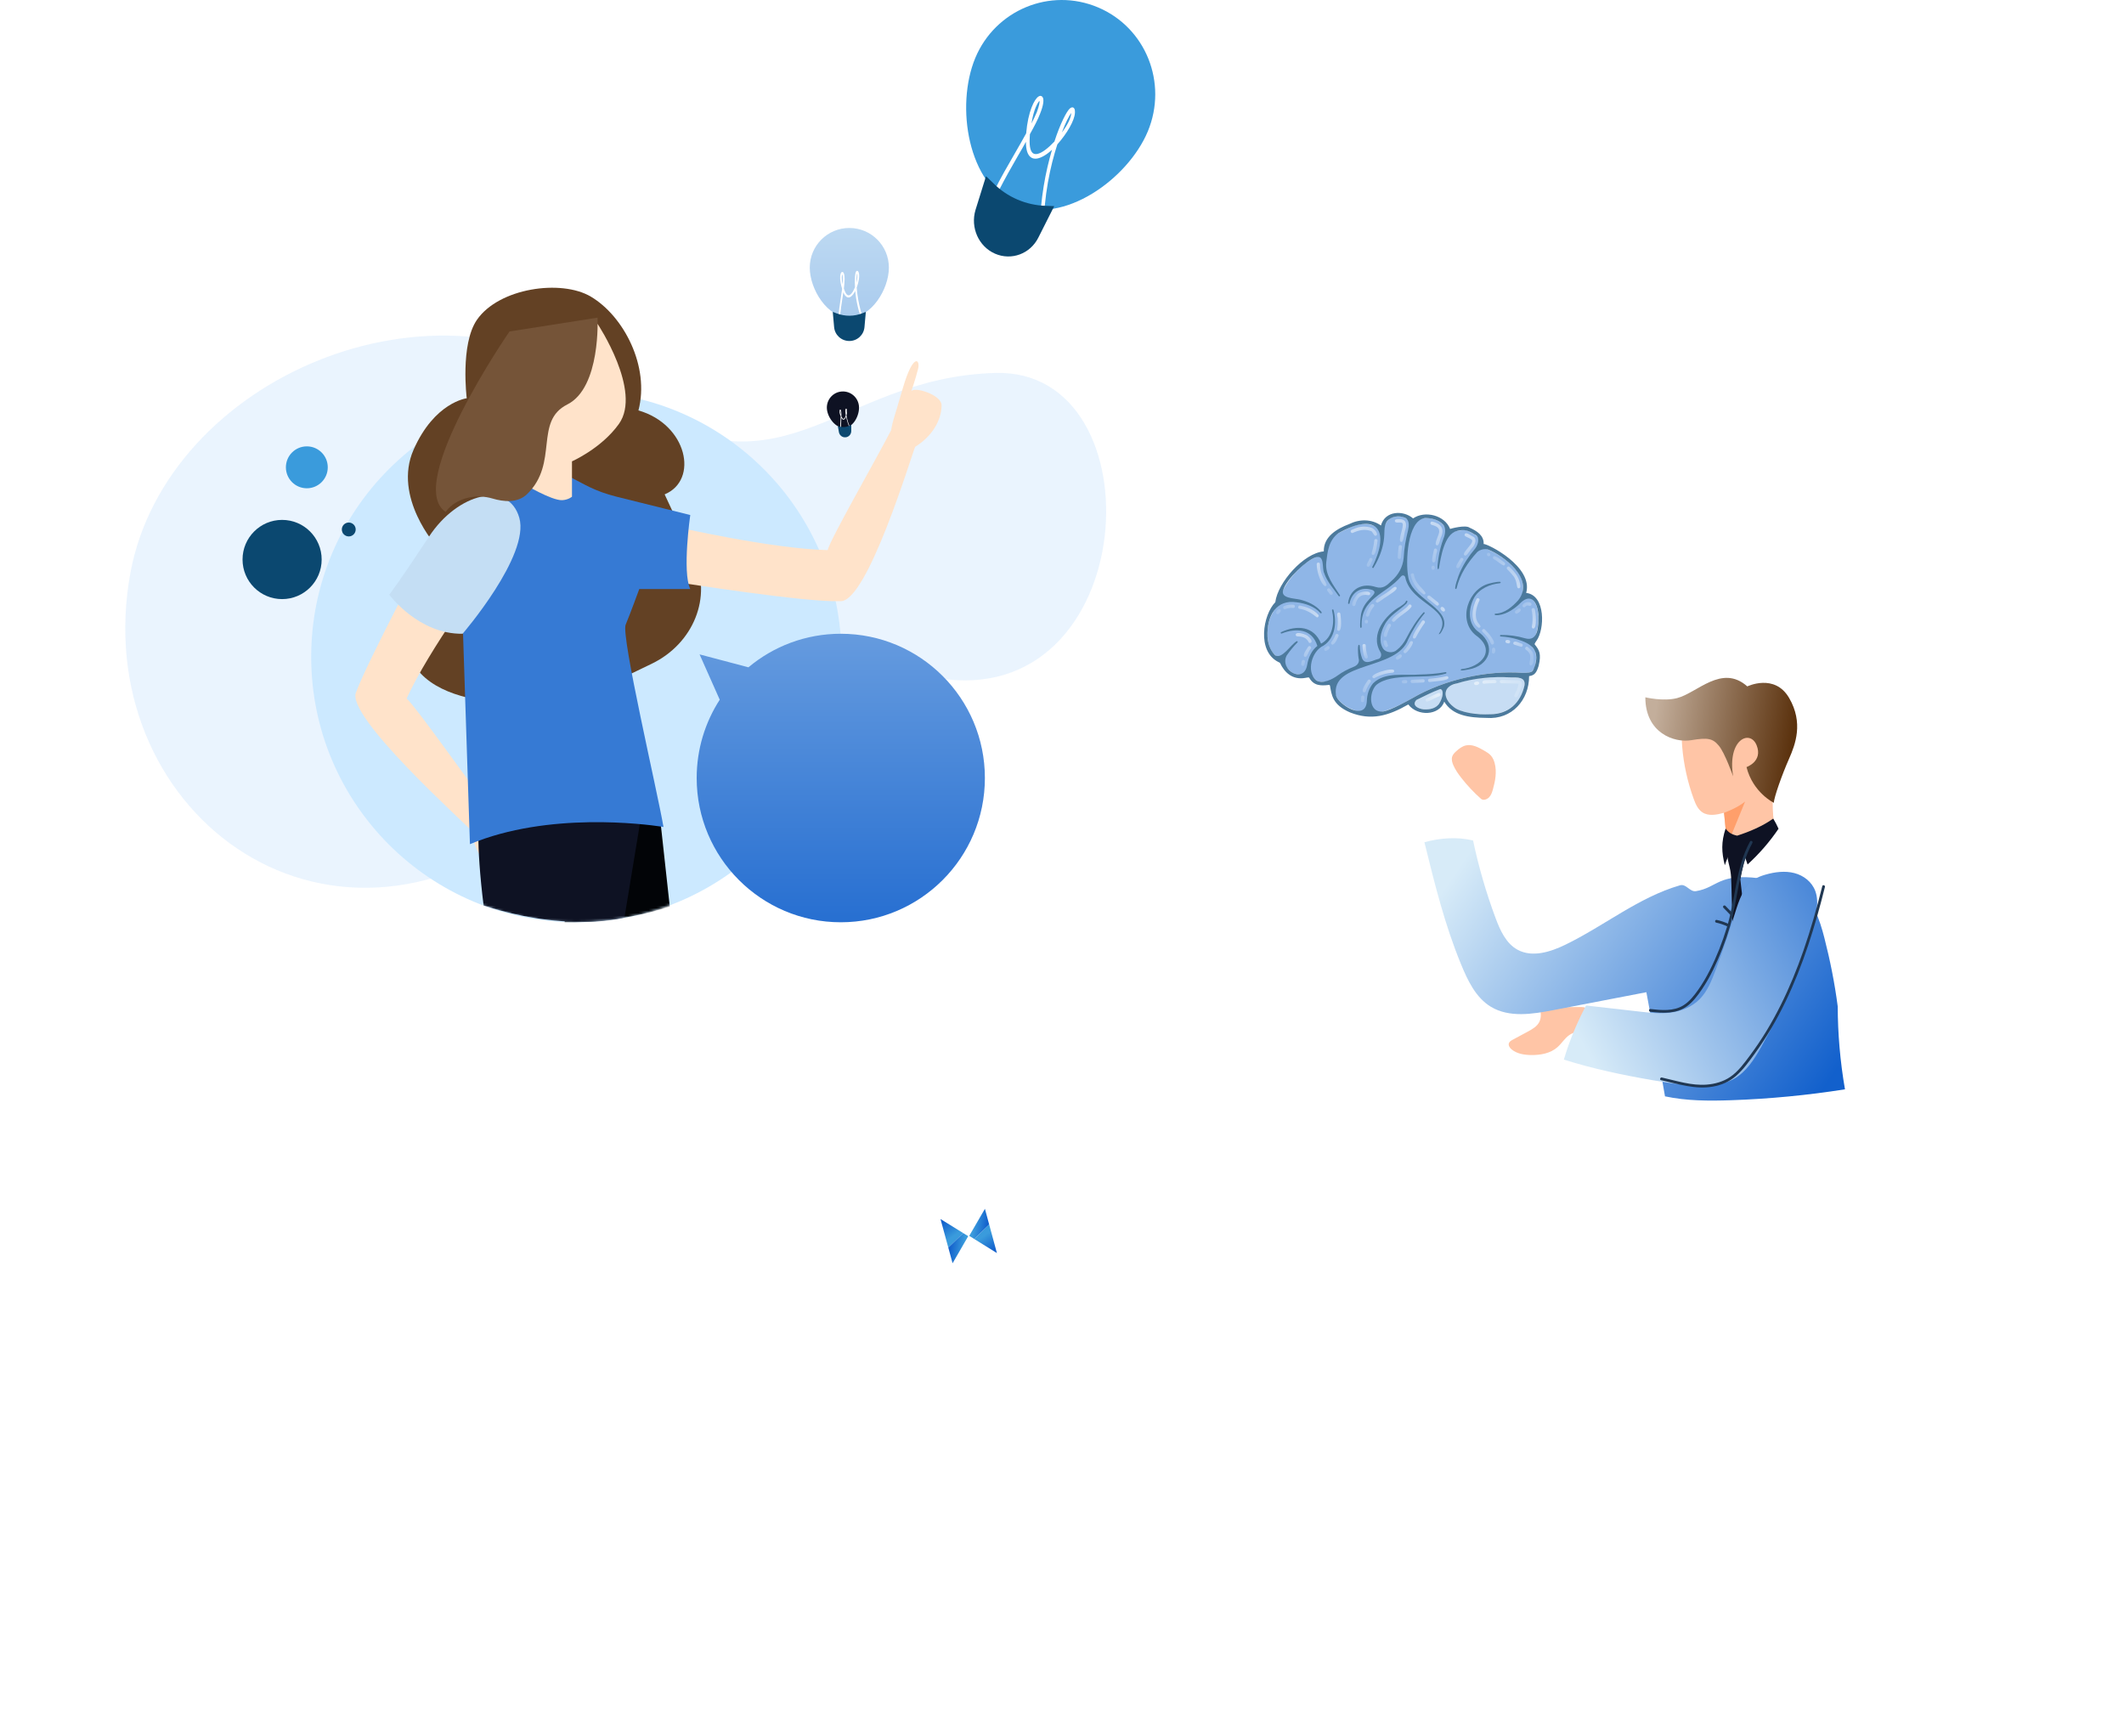 <svg width="820" height="670" viewBox="0 0 820 670" fill="none" xmlns="http://www.w3.org/2000/svg">
<path d="M371.853 475.971L366.109 481.592L363.09 470.548L371.853 475.971Z" fill="url(#paint0_linear_476_1996)"/>
<path d="M373.791 477.171L373.474 477.723L367.758 487.627L366.109 481.592L371.853 475.972L373.791 477.171Z" fill="url(#paint1_linear_476_1996)"/>
<path d="M376.121 478.251L381.876 472.641L384.873 483.691L376.121 478.251Z" fill="url(#paint2_linear_476_1996)"/>
<path d="M374.185 477.048L374.504 476.497L380.239 466.604L381.876 472.642L376.121 478.251L374.185 477.048Z" fill="url(#paint3_linear_476_1996)"/>
<g clip-path="url(#clip0_476_1996)" filter="url(#filter0_d_476_1996)">
<path d="M677.437 177.263C678.02 184.151 679.524 190.958 681.905 197.454C682.623 199.402 683.505 201.431 685.239 202.571C687.62 204.138 690.768 203.512 693.523 202.763C693.54 202.758 693.561 202.752 693.577 202.747C693.828 204.449 693.925 206.333 694.112 208.201C694.187 208.965 694.294 209.752 694.706 210.394C695.075 210.967 695.67 211.362 696.29 211.641C696.328 211.657 696.365 211.673 696.403 211.689C697.275 212.064 698.228 212.251 699.18 212.24C700.272 212.23 701.348 211.952 702.402 211.636C706.115 210.518 709.664 208.843 712.891 206.685C710.835 192.076 715.738 181.448 714.501 177.418C713.881 175.401 712.773 173.571 711.735 171.735C710.263 169.156 708.893 166.511 707.133 164.119C705.366 161.733 703.178 159.581 700.47 158.355C697.356 156.948 693.742 156.852 690.425 157.676C684.152 159.239 678.689 164.376 677.544 170.734C677.164 172.88 677.255 175.085 677.437 177.263Z" fill="#FFC5A6"/>
<path d="M702.573 153.952C702.573 153.952 713.147 148.814 718.724 158.426C724.3 168.037 721.153 176.332 718.617 182.053C716.08 187.774 712.826 196.856 712.826 198.89C712.826 198.89 704.735 194.956 702.262 185.098C702.262 185.098 708.678 182.905 706.164 176.665C703.649 170.425 694.748 174.39 697.104 188.668C697.104 188.668 693.941 179.677 691.581 176.846C689.221 174.015 687.304 173.641 680.877 174.722C674.456 175.802 663.206 172.046 663.206 158.164C663.206 158.164 670.116 159.839 675.446 158.475C683.237 156.489 692.689 145.187 702.573 153.952Z" fill="url(#paint4_linear_476_1996)"/>
<path d="M694.117 208.2C694.192 208.965 694.3 209.753 694.712 210.395C695.081 210.967 695.675 211.363 696.295 211.641L701.711 198.407C698.64 200.97 693.577 202.747 693.577 202.747C693.577 202.747 693.93 206.328 694.117 208.2Z" fill="#FF9F6B"/>
<path d="M599.769 197.353C597.008 194.912 594.471 192.215 592.202 189.314C590.998 187.778 589.864 186.167 589.082 184.38C588.616 183.31 588.279 182.095 588.659 180.992C588.943 180.168 589.585 179.526 590.233 178.943C591.303 177.98 592.496 177.065 593.899 176.738C596.334 176.171 598.769 177.466 600.936 178.718C601.889 179.27 602.862 179.831 603.59 180.661C604.324 181.495 604.773 182.55 605.051 183.625C605.913 186.927 605.286 190.432 604.356 193.719C604.045 194.815 603.676 195.95 602.879 196.769C602.081 197.587 600.636 198.117 599.769 197.353Z" fill="#FFC5A6"/>
<path d="M622.544 277.754C622.848 279.637 623.134 281.659 622.316 283.386C621.458 285.201 619.576 286.265 617.804 287.218C615.868 288.262 613.934 289.299 611.997 290.343C611.409 290.661 610.766 291.031 610.539 291.663C610.223 292.55 610.876 293.491 611.603 294.091C613.649 295.777 616.45 296.212 619.101 296.249C622.724 296.3 626.563 295.619 629.28 293.215C630.903 291.784 632.031 289.811 633.804 288.574C635.321 287.512 637.177 287.076 638.879 286.342C640.583 285.608 642.272 284.391 642.702 282.591C643.182 280.592 641.73 278.387 639.736 277.878C639.015 277.693 638.257 277.707 637.51 277.717C632.59 277.779 627.668 277.849 622.544 277.754Z" fill="#FFC5A6"/>
<g filter="url(#filter1_d_476_1996)">
<path d="M593.914 195.104C600.09 193.408 606.608 192.974 612.698 194.425C614.839 204.577 617.739 214.574 621.357 224.302C623.139 229.086 625.402 234.165 629.888 236.611C635.533 239.688 642.538 237.478 648.323 234.669C663.313 227.396 676.59 216.372 692.592 211.727C694.989 211.031 696.338 214.392 698.789 213.979C707.143 212.588 707.319 207.017 723.138 209.013C727.307 209.013 734.082 210.907 737.743 213.257C743.929 217.222 746.493 224.87 748.317 231.993C750.538 240.662 752.304 249.449 753.476 258.483C753.524 268.908 754.354 279.327 756.275 290.485C741.703 292.781 726.991 294.189 712.248 294.692C703.733 294.986 695.128 294.97 686.796 293.193C684.452 279.718 682.113 266.248 679.603 252.997C667.648 255.299 655.693 257.605 643.737 259.907C635.624 261.47 626.639 262.893 619.57 258.616C613.72 255.079 610.611 248.444 608.015 242.118C601.754 226.872 597.976 211.566 593.914 195.104Z" fill="url(#paint5_linear_476_1996)"/>
</g>
<path d="M702.872 216.238C701.684 220.076 700.699 223.977 699.875 228.429C702.021 248.043 704.862 267.576 708.39 286.986C708.464 287.409 708.545 287.859 708.394 288.265C708.298 288.533 708.116 288.758 707.935 288.977C706.511 290.711 705.081 292.445 703.658 294.184C702.192 292.68 700.726 291.182 699.259 289.678C698.794 289.202 698.312 288.704 698.077 288.078C697.889 287.58 697.873 287.034 697.862 286.499C697.387 267.822 696.91 249.146 696.429 230.469C696.38 228.676 696.337 226.872 696.027 225.101C695.674 223.078 694.973 221.114 694.823 219.064C694.657 216.779 695.171 214.51 695.684 212.279C695.733 212.064 695.792 211.84 695.963 211.701C696.155 211.551 696.423 211.561 696.67 211.583C697.873 211.684 699.083 211.781 700.287 211.882C700.742 211.92 701.234 211.978 701.55 212.305C701.759 212.525 701.849 212.83 701.935 213.124C702.219 214.114 702.497 215.098 702.872 216.238Z" fill="#0E1223"/>
<path d="M694.192 208.811C695.187 210.25 696.503 211.106 698.633 211.577C703.305 210.095 708.63 207.831 712.558 204.989C713.414 206.338 714.094 207.681 714.629 208.896C711.21 213.943 707.185 218.582 702.674 222.687C701.667 219.492 700.276 216.421 698.537 213.552C696.867 216.067 695.214 218.951 693.892 222.976C692.618 217.956 692.457 214.087 694.192 208.811Z" fill="#0E1223"/>
<path d="M631.753 298.011C633.838 290.905 636.695 283.982 640.323 277.13C647.226 277.912 654.131 278.7 661.035 279.483C664.996 279.933 669.003 280.387 673.041 279.855C677.08 279.325 681.214 277.713 684.252 274.597C687.202 271.57 688.836 267.462 690.326 263.472C693.023 256.224 695.519 248.908 697.8 241.535C699.323 236.612 701.11 231.162 705.331 228.418C706.637 227.569 708.079 227.053 709.529 226.633C713.241 225.556 717.136 225.085 720.713 226.005C724.292 226.92 727.509 229.371 728.834 232.982C730.493 237.514 728.986 242.888 727.38 247.759C722.254 263.309 716.094 278.623 708.051 292.955C705.306 297.842 702.103 302.855 697.367 305.471C694.247 307.196 690.75 307.704 687.36 307.873C680.175 308.229 673.12 307.184 666.153 305.99C654.556 303.99 643.067 301.584 631.753 298.011Z" fill="url(#paint6_linear_476_1996)"/>
<path d="M704.53 214.4C699.084 224.27 699.027 235.963 695.909 246.596C694.242 252.288 692.054 257.885 689.447 263.213C688.117 265.929 686.63 268.572 684.921 271.069C683.339 273.38 681.586 275.705 679.321 277.384C675.206 280.435 669.962 280.119 665.126 279.554C664.448 279.475 664.483 278.404 665.173 278.484C669.356 278.972 674.059 279.415 677.82 277.116C680.194 275.664 681.981 273.379 683.567 271.14C685.264 268.744 686.749 266.194 688.074 263.576C690.749 258.291 692.947 252.687 694.666 247.022C696.263 241.762 697.136 236.347 698.164 230.955C699.288 225.049 700.696 219.145 703.619 213.839C703.953 213.227 704.862 213.793 704.53 214.4Z" fill="#203752"/>
<path d="M694.127 238.666C695.065 239.628 696.003 240.598 696.94 241.561C697.138 241.768 697.126 242.121 696.918 242.319C696.704 242.519 696.366 242.503 696.161 242.297C695.223 241.335 694.285 240.364 693.348 239.401C693.15 239.194 693.163 238.842 693.37 238.644C693.584 238.444 693.922 238.46 694.127 238.666ZM690.825 244.104C692.473 244.46 694.068 245.02 695.582 245.758C695.844 245.885 695.895 246.265 695.757 246.494C695.589 246.762 695.278 246.794 695.021 246.67C693.587 245.976 692.068 245.463 690.515 245.13C690.229 245.071 690.084 244.719 690.164 244.461C690.244 244.163 690.539 244.046 690.825 244.104ZM732.538 231.375C728.767 246.53 724.118 261.555 717.315 275.649C713.93 282.656 710.014 289.41 705.443 295.709C703.248 298.734 700.971 301.93 698.123 304.386C695.613 306.557 692.538 307.865 689.288 308.438C682.489 309.635 675.857 307.414 669.284 305.953C668.613 305.803 668.932 304.783 669.598 304.93C675.252 306.186 681.009 308.128 686.867 307.673C690.078 307.423 693.304 306.526 695.985 304.698C699.094 302.582 701.409 299.347 703.63 296.37C712.752 284.146 719.288 270.214 724.272 255.854C727.1 247.712 729.438 239.415 731.519 231.056C731.682 230.394 732.705 230.708 732.538 231.375Z" fill="#203752"/>
</g>
<path opacity="0.1" d="M50.352 221.107C33.741 311.11 124.008 382.651 208.2 317.463C355.488 203.439 282.575 248.403 361.661 261.704C440.746 275.005 447.837 142.245 384.345 143.958C320.854 145.67 301.343 198.575 235 149.839C168.658 101.102 64.21 146.116 50.352 221.107Z" fill="#2A94F4"/>
<path d="M222.505 356C279.04 356 324.87 310.127 324.87 253.539C324.87 196.952 279.04 151.079 222.505 151.079C165.971 151.079 120.14 196.952 120.14 253.539C120.14 310.127 165.971 356 222.505 356Z" fill="#CCE9FF"/>
<path d="M108.91 231.255C117.344 231.255 124.182 224.412 124.182 215.97C124.182 207.527 117.344 200.684 108.91 200.684C100.476 200.684 93.638 207.527 93.638 215.97C93.638 224.412 100.476 231.255 108.91 231.255Z" fill="#0B4870"/>
<path d="M118.455 188.475C122.918 188.475 126.537 184.853 126.537 180.386C126.537 175.918 122.918 172.296 118.455 172.296C113.991 172.296 110.373 175.918 110.373 180.386C110.373 184.853 113.991 188.475 118.455 188.475Z" fill="#3A9BDC"/>
<path d="M134.644 207.061C136.122 207.061 137.321 205.861 137.321 204.381C137.321 202.901 136.122 201.701 134.644 201.701C133.165 201.701 131.966 202.901 131.966 204.381C131.966 205.861 133.165 207.061 134.644 207.061Z" fill="#0B4870"/>
<mask id="mask0_476_1996" style="mask-type:luminance" maskUnits="userSpaceOnUse" x="120" y="99" width="249" height="257">
<path d="M324.87 253.54C324.87 310.118 279.03 356 222.505 356C165.98 356 120.165 310.118 120.165 253.54C120.165 196.962 159.138 99.167 215.663 99.167C257.61 99.167 350.182 100.184 367.933 151.08C374.106 168.797 324.87 238.949 324.87 253.54Z" fill="white"/>
</mask>
<g mask="url(#mask0_476_1996)">
<path d="M180.186 153.734C180.186 153.734 177.608 132.964 184.103 123.485C192.582 111.152 216.63 107.703 228.108 114.502C240.802 122.021 250.917 141.426 246.479 158.424C265.345 163.859 269.857 185.324 256.594 190.832L267.948 215.176C275.014 230.313 267.8 248.403 251.586 256.22L222.555 270.215C222.555 270.215 168.98 278.652 158.369 253.812C147.758 228.973 168.534 210.858 168.534 210.858C168.534 210.858 151.576 191.999 159.658 173.611C167.765 155.223 180.186 153.734 180.186 153.734Z" fill="#634124"/>
<path d="M262.569 224.903C262.569 224.903 311.259 232.62 324.449 232.049C334.787 232.62 351.819 175.968 353.306 172.494C361.562 167.308 363.619 160.211 363.495 156.29C363.371 152.369 352.835 149.069 351.819 151.054C353.554 145.868 353.951 144.23 354.422 142.443C355.413 138.746 352.587 135.942 348.546 149.863C344.555 163.585 344.951 161.327 343.984 166.166C337.464 178.698 320.655 207.929 319.515 212.346C297.723 211.825 260.808 203.339 260.808 203.339L262.569 224.903ZM165.063 211.676C165.063 211.676 141.982 255.028 137.495 267.138C133.032 276.145 179.392 317.636 181.996 320.638C183.607 330.49 187.871 333.889 191.491 335.651C195.11 337.388 202.126 329.522 200.713 327.686C204.804 331.706 206.143 332.822 207.581 334.113C210.58 336.743 214.225 335.552 203.044 325.328C192.011 315.229 193.945 316.668 189.879 313.492C180.905 301.705 160.576 272.771 156.981 269.644C165.732 250.363 187.549 221.255 187.549 221.255L165.063 211.676Z" fill="#FFE3CA"/>
<path d="M217.944 356L231.405 297.536L254.338 311.284C254.338 311.284 256.197 328.108 258.577 349.92C258.577 349.92 240.628 356.422 217.944 356Z" fill="#020407"/>
<path d="M241.074 354.213C244.743 332.029 247.669 314.162 247.669 314.162C247.669 314.162 184.921 305.427 184.698 322.599C184.623 327.86 185.243 337.984 186.706 349.548C219.704 360.168 241.074 354.213 241.074 354.213Z" fill="#0E1223"/>
<path d="M241.545 241.132C239.686 245.45 253.792 305.402 256.147 319.224C256.147 319.224 255.85 319.175 255.28 319.075C249.156 318.157 211.696 313.219 181.425 325.85L178.649 241.157L178.525 238.005C178.525 238.005 178.525 234.804 178.822 229.916V229.866C179.516 219.791 181.599 202.793 188.069 191.875C191.416 186.217 195.854 182.172 201.928 181.576C220.745 179.715 220.646 187.433 238.124 191.751L266.485 198.798C266.485 198.798 263.312 220.809 266.485 227.36H246.801C246.801 227.335 243.38 236.765 241.545 241.132Z" fill="#367AD4"/>
<path d="M230.736 125.073C230.736 125.073 247.991 150.98 238.942 163.635C232.174 173.115 220.819 178.078 220.819 178.078V191.726C220.819 191.726 219.456 192.942 217.076 193.066C212.935 193.289 201.928 186.639 201.928 186.639V132.89L230.736 125.073Z" fill="#FFE3CA"/>
<path d="M178.599 244.631C178.599 244.631 204.63 214.431 200.49 199.889C196.35 185.348 176.665 190.336 165.658 207.086C154.65 223.836 150.287 229.568 150.287 229.568C150.287 229.568 161.617 244.904 178.599 244.631Z" fill="#C4DEF4"/>
<path d="M230.686 122.616C230.686 122.616 232.025 149.59 219.034 156.116C206.044 162.643 215.861 178.723 203.49 190.733C199.821 194.281 194.367 193.686 190.177 192.445C184.177 190.658 177.31 191.949 173.12 196.291C172.724 196.713 172.352 197.16 172.054 197.607C155.989 186.986 196.697 127.951 196.697 127.951L230.686 122.616Z" fill="#755438"/>
</g>
<path d="M277.865 270.091C272.237 278.801 268.965 289.174 268.965 300.316C268.965 331.061 293.88 356 324.597 356C355.314 356 380.23 331.061 380.23 300.316C380.23 269.57 355.314 244.631 324.597 244.631C311.036 244.631 298.591 249.495 288.947 257.584L270.08 252.597L277.865 270.091ZM343.166 103.286C343.166 111.723 336.324 122.617 327.895 122.617C319.465 122.617 312.623 111.723 312.623 103.286C312.623 94.849 319.441 88 327.895 88C336.349 88 343.166 94.849 343.166 103.286Z" fill="url(#paint7_linear_476_1996)"/>
<path d="M328.366 129.54C326.804 129.54 325.341 128.448 324.052 126.289C323.135 124.75 323.829 120.11 324.573 115.197C324.771 113.906 324.944 112.641 325.118 111.499C324.027 108.1 324.275 105.891 324.746 105.246C324.92 104.998 325.168 104.923 325.391 105.023C325.837 105.246 326.085 106.189 326.085 107.703C326.085 108.695 325.961 109.961 325.787 111.375C325.862 111.623 325.961 111.872 326.06 112.145C326.953 114.527 327.845 114.006 328.143 113.807C328.862 113.385 329.556 112.194 330.076 110.829C329.878 107.752 330.101 105.544 330.448 104.899C330.622 104.551 330.845 104.526 330.944 104.526C331.291 104.551 331.465 105.023 331.514 105.172C331.96 106.363 331.564 108.869 330.746 111.003C330.994 114.601 331.837 119.539 333.919 124.726L334.018 124.949L333.894 125.147C333.795 125.321 331.489 129.416 328.44 129.465C328.415 129.54 328.39 129.54 328.366 129.54ZM325.564 112.815C325.44 113.633 325.316 114.477 325.192 115.346C324.548 119.663 323.804 124.527 324.548 125.768C325.738 127.728 327.027 128.721 328.39 128.696C330.746 128.646 332.704 125.718 333.2 124.924C331.39 120.358 330.498 115.892 330.151 112.318C329.63 113.36 329.01 114.204 328.366 114.576C327.771 114.973 326.581 115.222 325.564 112.815ZM325.168 105.866C324.994 106.189 324.771 107.504 325.292 109.762C325.366 108.993 325.415 108.298 325.415 107.727C325.415 106.561 325.242 106.04 325.168 105.866ZM330.894 105.569C330.746 106.065 330.597 107.306 330.622 109.092C331.018 107.653 331.167 106.263 330.894 105.569Z" fill="white"/>
<path d="M327.895 131.625C324.821 131.625 322.267 129.292 322.019 126.24L321.499 120.384L323.06 120.979C326.259 122.195 329.779 122.17 332.952 120.905L334.266 120.384L333.746 126.24C333.498 129.292 330.944 131.625 327.895 131.625Z" fill="#0B4870"/>
<path d="M331.613 156.761C331.911 160.186 329.556 164.851 326.134 165.149C322.713 165.447 319.54 161.303 319.242 157.878C318.945 154.454 321.449 151.426 324.87 151.128C328.291 150.831 331.291 153.337 331.613 156.761Z" fill="#0E1223"/>
<path d="M326.556 167.928C325.911 167.978 325.292 167.606 324.697 166.762C324.275 166.167 324.374 164.256 324.498 162.246C324.523 161.725 324.548 161.204 324.573 160.732C324.002 159.392 324.027 158.499 324.201 158.226C324.275 158.127 324.349 158.077 324.449 158.102C324.647 158.176 324.771 158.548 324.821 159.169C324.845 159.566 324.845 160.087 324.821 160.682L324.969 160.98C325.416 161.923 325.763 161.675 325.862 161.576C326.135 161.377 326.382 160.881 326.531 160.31C326.333 159.069 326.358 158.176 326.457 157.903C326.506 157.754 326.606 157.729 326.655 157.729C326.804 157.729 326.878 157.903 326.903 157.978C327.126 158.449 327.052 159.467 326.804 160.385C327.027 161.824 327.548 163.809 328.589 165.819L328.638 165.918L328.589 166.018C328.564 166.092 327.771 167.829 326.531 167.978C326.581 167.928 326.581 167.928 326.556 167.928ZM324.821 161.253C324.796 161.576 324.771 161.948 324.771 162.295C324.672 164.057 324.548 166.067 324.895 166.539C325.44 167.283 326.011 167.655 326.556 167.581C327.498 167.482 328.192 166.216 328.366 165.869C327.473 164.082 326.953 162.295 326.655 160.856C326.482 161.303 326.258 161.65 326.011 161.849C325.787 162.047 325.316 162.196 324.821 161.253ZM324.399 158.449C324.325 158.598 324.3 159.144 324.597 160.012C324.597 159.69 324.597 159.417 324.573 159.194C324.523 158.722 324.449 158.524 324.399 158.449ZM326.73 158.127C326.68 158.325 326.68 158.846 326.754 159.566C326.853 158.97 326.853 158.399 326.73 158.127Z" fill="white"/>
<path d="M326.457 168.797C325.217 168.922 324.102 168.053 323.879 166.837L323.457 164.48L324.102 164.653C325.44 165.026 326.878 164.877 328.118 164.256L328.638 163.983V166.366C328.638 167.656 327.696 168.698 326.457 168.797Z" fill="#0B4870"/>
<path d="M443.142 50.687C435.405 69.235 410.476 86.915 392.101 79.105C373.726 71.296 368.783 41.033 376.52 22.377C384.256 3.829 405.425 -4.957 423.908 2.853C442.39 10.662 450.879 32.03 443.142 50.687Z" fill="#3A9BDC"/>
<path d="M387.219 94.361C383.927 92.942 381.87 89.122 381.047 83.119C380.43 78.862 385.985 69.258 391.849 59.107C393.392 56.488 394.832 53.868 396.169 51.467C396.889 42.953 399.358 38.26 400.901 37.278C401.519 36.841 402.033 36.95 402.444 37.387C403.165 38.26 402.856 40.661 401.519 43.936C400.696 46.119 399.255 48.847 397.609 51.794C397.609 52.449 397.507 53.104 397.507 53.759C397.301 59.871 399.564 59.544 400.387 59.434C402.239 59.107 404.708 57.142 407.074 54.632C409.337 47.647 411.806 42.953 413.04 41.862C413.658 41.316 414.172 41.425 414.378 41.535C415.098 41.971 414.995 43.063 414.995 43.499C414.892 46.555 411.806 51.685 408.205 55.724C405.531 63.91 402.959 75.588 402.856 89.013V89.559L402.444 89.886C402.136 90.214 393.7 97.09 387.322 94.361H387.219ZM396.066 54.741C395.141 56.488 394.112 58.234 393.083 59.98C387.939 68.93 382.179 79.081 382.59 82.464C383.31 87.922 385.162 91.305 388.042 92.506C392.98 94.579 399.667 89.886 401.416 88.576C401.621 76.789 403.679 66.092 406.148 57.797C404.193 59.653 402.136 60.853 400.49 61.181C398.741 61.508 396.066 60.963 396.066 54.741ZM401.313 38.915C400.696 39.461 399.05 42.19 398.227 47.647C399.05 46.01 399.77 44.482 400.284 43.281C401.21 40.771 401.416 39.461 401.313 38.915ZM413.555 43.608C412.835 44.591 411.394 47.21 409.954 51.139C412.012 48.411 413.555 45.464 413.555 43.608Z" fill="white"/>
<path d="M384.126 97.915C377.823 95.157 374.57 87.838 376.603 81.048L380.67 68L383.415 70.652C388.904 76.168 396.224 79.245 403.849 79.457L407 79.563L400.9 91.657C397.749 98.022 390.429 100.674 384.126 97.915Z" fill="#0B4870"/>
<g opacity="0.7">
<path d="M529.398 275.274C523.132 275.416 515.385 271.602 515.072 266.068C514.765 263.094 514.207 262.766 511.344 263.137C506.457 263.689 507.619 260.019 504.921 260.123C503.266 260.432 501.435 260.548 499.815 260.048C498.008 259.53 496.348 257.186 495.411 255.299C493.056 253.138 490.087 252.877 489.336 245.794C489.013 238.325 492.264 235.363 493.694 232.758C494.37 225.978 504.179 214.596 511.137 214.269C513.699 213.865 511.076 208.872 516.686 205.836C519.841 204.294 523.067 202.293 526.67 202.226C528.703 202.225 530.67 202.831 532.354 203.976C535.499 205.508 533.547 199.199 540.017 199.352C542.639 198.956 544.769 202.292 546.31 201.246C550.142 198.664 556.626 200.104 558.503 204.553C558.71 205.143 559.229 205.546 559.838 205.542C560.404 205.468 562.526 204.781 565.21 204.577C566.724 204.603 568.002 205.642 569.314 206.284C570.612 207.016 571.414 208.402 571.406 209.901C571.369 210.546 571.781 211.139 572.402 211.317C572.478 211.339 580.313 213.687 585.892 220.713C587.633 222.905 588.344 225.788 587.843 228.621C587.562 229.882 588.994 230.314 589.934 230.519C595.319 231.664 594.447 243.893 592.008 246.61C590.72 248.377 590.802 249.003 592.198 250.606C593.412 251.414 593.503 257.536 591.261 259.303C591.103 259.429 590.454 259.739 588.058 259.739C573.752 258.628 557.254 262.492 545.439 269.4C542.099 271.392 533.648 275.803 529.398 275.274Z" fill="#6097DD"/>
<path d="M555.54 271.708C554.492 273.122 552.767 273.804 550.537 273.829C548.346 274 544.593 272.515 546.84 270.186C549.894 268.811 552.589 267.156 555.907 265.961C557.648 266.186 557.033 269.373 555.54 271.708ZM588.537 264.643C586.774 272.966 580.217 276.523 571.905 275.699C565.828 275.318 562.218 274.586 559.283 270.93C557.387 268.709 557.965 265.629 559.862 264.699C568.121 261.474 575.17 261.134 583.146 261.491C585.604 261.516 589.112 261.173 588.537 264.643Z" fill="#AFCFEF"/>
<path d="M592.531 248.781C592.235 248.507 593.089 247.592 593.175 247.347C596.343 243.054 596.816 229.771 589.202 228.861C592.064 218.727 574.229 209.8 572.784 209.992C572.965 206.699 570.075 204.877 567.41 203.716C565.771 202.442 559.899 204.129 559.836 204.163C557.736 198.822 550.086 196.995 545.536 200.104C541.812 196.866 534.681 197.06 533.136 202.839C529.486 200.283 524.773 200.338 520.87 202.294C516.138 204.079 510.936 207.127 511.067 212.84C503.328 213.454 493.253 224.895 492.351 232.447C487.584 237.297 485.144 251.39 493.552 255.548C493.677 255.656 494.137 255.775 494.192 255.945C495.836 259.484 498.958 262.61 504.043 261.652C504.306 261.634 505.273 261.334 505.445 261.626C507.203 264.729 509.854 264.769 513.091 264.379C513.264 264.364 513.425 264.489 513.452 264.663C514.078 268.13 514.346 272.04 521.172 274.986C529.341 278.259 536.002 276.345 543.693 271.93C547.28 276.647 555.679 276.241 557.579 270.858C560.735 276.099 566.903 277.056 573.879 277.114C583.715 277.873 590.367 270.148 590.33 260.994C592.611 260.705 593.271 259.379 594.006 257.049C595.149 252.289 594.184 250.87 592.531 248.781ZM555.54 271.707C554.492 273.121 552.767 273.804 550.537 273.829C548.353 273.995 544.61 272.534 546.826 270.197C549.87 268.738 552.797 267.156 556.035 265.972C557.589 266.354 557.022 269.393 555.54 271.707ZM588.537 264.643C587.012 271.294 582.463 275.662 575.267 275.719C570.477 275.953 563.788 275.121 561.179 272.845C556.808 269.465 556.934 264.808 562.491 263.795C568.76 261.782 576.513 261.04 583.146 261.491C585.604 261.516 589.112 261.172 588.537 264.643ZM592.676 256.683C591.589 259.483 591.976 259.603 588.058 259.74C573.803 258.644 557.424 262.417 545.416 269.413C543.481 270.499 537.029 274.114 534.005 274.65C528.355 275.281 528.317 267.486 531.32 264.407C537.487 259.386 550.303 262.467 558.202 259.996C558.553 259.923 558.449 259.364 558.086 259.44C554.767 260.075 551.381 260.287 547.993 260.363C542.101 260.856 534.734 259.224 530.102 263.77C528.533 265.678 527.776 268.065 527.695 270.494C527.383 278.709 516.7 272 515.782 268.427C513.684 255.125 539.271 258.918 543.651 246.785C545.371 243.247 547.38 239.787 549.952 236.804C550.213 236.552 549.792 236.126 549.54 236.411C546.84 239.395 544.729 242.845 542.892 246.408C542.016 248.129 540.813 249.671 539.294 250.864C537.936 252.227 535.022 252.04 533.907 250.267C532.238 247.518 533.008 244.039 534.464 241.354C536.256 237.628 540.073 235.784 542.918 233.028C543.083 232.79 543.637 232.057 543.157 231.87C543.004 231.819 542.839 231.907 542.795 232.061C542.449 232.961 541.412 233.534 540.63 234.098C534.861 237.361 528.896 244.802 532.824 251.503C532.824 251.504 532.823 251.506 532.823 251.506C533.647 252.767 533.073 254.07 532.184 254.345C530.14 254.755 527.061 256.97 525.843 254.12C525.293 252.534 524.954 250.844 524.95 249.175C523.801 247.467 524.368 254.027 524.594 254.484C524.845 255.867 523.837 256.93 522.665 257.361C520.473 258.242 518.316 259.341 516.401 260.748C514.442 262.173 510.608 264.224 508.093 262.581C504.22 259.235 506.402 251.311 510.932 249.231C515.487 246.336 516.129 240.245 514.802 235.437C514.719 235.093 514.16 235.208 514.248 235.57C515.331 240.174 514.58 246.045 510.016 248.458C507.237 241.559 500.627 241.196 494.598 244.012C494.257 244.177 494.495 244.675 494.831 244.531C500.525 242.321 506.548 242.729 508.593 249.333C506.315 251.071 505.147 253.832 504.64 256.704C504.639 256.704 504.639 256.702 504.639 256.702C503.343 264.131 493.9 258.597 496.716 253.068C497.954 251.253 499.358 249.538 500.905 247.985C501.168 247.734 500.815 247.333 500.533 247.553C498.331 248.824 494.877 254.633 492.301 252.946C490.988 251.658 489.593 249.452 489.336 245.795C488.997 237.608 492.795 231.232 500.641 232.492C503.915 232.882 507.523 234.085 509.744 236.628C509.833 236.755 510.01 236.792 510.141 236.702C510.474 236.437 510.03 236.08 509.869 235.859C507.832 233.511 504.86 232.201 501.899 231.454C499.688 230.927 494.306 231.003 495.389 227.772C496.823 223.301 504.568 216.154 507.986 215.108C511.552 214.071 510.252 219.336 511.237 221.274C512.363 224.612 514.851 227.237 516.826 230.073C517.051 230.369 517.486 230.058 517.298 229.754C514.798 225.825 511.449 221.907 512.032 216.935C512.482 213.115 512.93 208.548 516.685 205.836C531.435 197.467 536.95 204.405 529.787 218.856C529.636 219.19 530.115 219.424 530.292 219.117C530.623 218.53 530.964 217.946 531.288 217.351C532.863 214.324 534.023 211.051 534.344 207.631C534.582 205.748 534.149 203.291 535.378 201.341C536.959 199.252 540.229 198.804 542.54 199.913C544.181 200.751 543.995 202.998 543.605 204.635C542.74 208.12 542.075 211.686 541.913 215.275L541.912 215.274C541.604 218.88 539.806 222.017 537.229 224.212C535.429 226.004 533.845 227.446 531.091 226.569L531.091 226.57C526.012 224.872 521.097 227.275 520.444 232.783C520.379 233.133 520.918 233.251 521.001 232.902C521.891 228.447 525.59 226.249 529.91 227.771C532.917 229.311 525.75 231.349 525.305 238.296C525.263 238.756 524.671 243.587 525.683 242.099C525.072 230.73 534.948 229.628 540.933 222.473C540.933 222.473 540.932 222.476 540.932 222.476C541.504 221.823 542.338 222.122 542.52 222.855C544.764 233.578 561.813 234.812 555.443 244.773C556.116 245.106 557.244 242.517 557.448 241.923C559.326 234.339 544.507 230.898 543.613 222.251C542.682 217.246 543.148 200.972 550.106 199.965C552.677 199.933 555.506 200.629 557.239 202.618C558.269 203.759 557.98 206.251 557.304 207.814C556.369 210.307 555.703 212.908 555.322 215.54C555.305 215.945 554.41 220.867 555.507 219.438C556.248 215.124 557.57 206.144 562.488 204.952C565.324 204.173 566.867 204.764 569.313 206.284C571.541 207.17 570.69 210.279 569.487 211.775C567.111 214.563 565.078 217.652 563.59 221.001C563.308 221.443 560.705 228.62 562.312 227.178C563.524 221.829 566.624 217.095 570.313 213.107C571.241 212.179 573.355 211.597 574.698 212.204C579.965 214.293 592.763 223.264 586.163 231.664C583.871 234.21 580.941 236.758 577.363 236.866C576.989 236.82 576.913 237.368 577.281 237.429C578.108 237.528 578.94 237.408 579.74 237.211C581.458 236.783 583.085 235.913 584.508 234.872C585.564 234.125 586.514 233.263 587.43 232.344C591.009 229.25 593.4 232.067 593.901 237.044C594.051 241.915 593.807 247.807 588.777 246.388C585.732 245.474 582.545 245.04 579.365 245.108C578.993 245.13 579.01 245.669 579.374 245.677C581.598 245.795 583.841 246.216 585.979 246.842C590.914 248.384 594.356 250.634 592.676 256.683Z" fill="#004273"/>
<path d="M571.018 244.075C566.534 241.066 566.774 235.009 569.125 230.688C571.135 227.215 575.236 225.472 579.102 225.124C580.545 223.97 575.917 224.965 575.549 225.108C566.829 226.768 562.455 239.586 569.884 245.317C577.803 251.043 571.858 257.56 564.171 258.28C562.998 259.35 566.525 258.445 566.932 258.428C574.945 257.063 577.902 249.334 571.018 244.075Z" fill="#004273"/>
<path d="M585.234 269.2C584.765 269.211 584.439 268.66 584.688 268.255C585.356 267.02 586.099 265.414 586.272 263.906C584.105 263.785 581.996 263.787 579.643 263.726C579.294 263.721 579.015 263.435 579.02 263.087C579.024 262.739 579.311 262.46 579.658 262.464C581.911 262.49 583.926 262.584 585.989 262.603C587.727 262.53 587.732 264.26 587.231 265.454C586.78 266.55 586.291 268.917 585.234 269.2ZM569.725 264.451C569.426 264.451 569.16 264.237 569.105 263.932C568.986 263.204 569.814 263.152 570.332 263.072C571.461 263.106 571.367 264.48 569.725 264.451ZM572.932 263.943C572.621 263.943 572.351 263.713 572.308 263.397C572.329 262.191 574.44 262.668 575.217 262.494C576.014 262.63 577.572 261.973 577.758 263.084C577.762 263.432 577.482 263.717 577.134 263.721C575.741 263.74 574.345 263.736 572.932 263.943Z" fill="url(#paint8_linear_476_1996)"/>
<path d="M541.796 263.812C541.463 263.812 541.185 263.552 541.166 263.216C541.142 262.412 542.102 262.55 542.639 262.502C542.984 262.481 543.286 262.745 543.307 263.093C543.323 263.915 542.369 263.761 541.796 263.812ZM545.197 263.651C544.398 263.665 544.369 262.409 545.172 262.39C546.504 262.336 547.924 262.275 549.359 262.187C550.17 262.127 550.258 263.406 549.437 263.446C547.979 263.535 546.546 263.598 545.197 263.651ZM551.913 263.258C551.136 263.274 551.073 262.054 551.858 261.999C554.315 261.778 556.464 261.459 558.428 261.024C558.768 260.949 559.105 261.163 559.18 261.503C559.649 262.811 553.347 262.993 551.913 263.258Z" fill="url(#paint9_linear_476_1996)"/>
<path d="M526.015 271.047C525.636 271.049 525.342 270.71 525.388 270.336C525.481 269.696 525.234 268.43 526.198 268.476C527.112 268.654 526.59 269.75 526.648 270.389C526.656 270.746 526.373 271.049 526.015 271.047ZM526.662 267.274C524.903 267.018 527.616 263.281 528.114 262.554C528.606 261.903 529.622 262.69 529.109 263.329C528.302 264.367 527.68 265.547 527.262 266.837C527.176 267.104 526.929 267.274 526.662 267.274ZM530.437 261.846C526.989 260.621 538.41 257.12 538.222 258.959C538.256 259.307 538.002 259.616 537.655 259.649C535.197 259.816 532.613 260.589 530.437 261.846Z" fill="url(#paint10_linear_476_1996)"/>
<path d="M539.486 254.638C538.887 254.661 538.614 253.802 539.136 253.482C539.743 253.194 540.439 252.117 541.089 252.828C541.642 253.649 540.107 254.409 539.486 254.638ZM542.459 252.155C541.929 252.173 541.616 251.472 542.001 251.091C542.921 250.115 543.701 249.013 544.319 247.813C544.479 247.504 544.859 247.382 545.169 247.542C546.462 247.836 543.106 252.21 542.459 252.155ZM546.002 246.474C543.866 246.559 548.652 240.415 548.982 239.733C549.447 239.063 550.495 239.806 550.009 240.467C548.77 242.202 547.642 244.055 546.562 246.134C546.449 246.35 546.23 246.474 546.002 246.474Z" fill="url(#paint11_linear_476_1996)"/>
<path d="M557.262 236.073C556.684 235.966 555.725 234.991 556.308 234.411C557.177 233.629 558.722 235.934 557.262 236.073ZM554.893 233.783C554.508 233.782 554.252 233.395 553.962 233.191C553.491 232.794 553.006 232.413 552.516 232.018C552.034 231.472 550.575 230.993 551.143 230.099C551.9 229.364 552.663 230.688 553.304 231.033C553.798 231.431 554.297 231.823 554.775 232.226C555.438 232.583 555.978 233.622 554.893 233.783ZM549.714 229.489C547.47 228.088 545.358 225.332 544.642 222.042C544.46 221.211 545.782 220.984 545.886 221.831C546.302 226.088 552.183 228.984 549.714 229.489Z" fill="url(#paint12_linear_476_1996)"/>
<path d="M553.259 219.949C552.357 219.959 552.433 218.306 553.321 218.374C554.168 218.416 554.093 219.962 553.259 219.949ZM553.497 217.12C552.111 217.168 553.55 213.109 553.586 212.208C553.663 211.868 554.001 211.655 554.34 211.731C555.401 212.165 554.38 213.634 554.426 214.47C554.11 215.241 554.552 216.954 553.497 217.12ZM554.835 210.535C553.076 210.356 555.963 206.185 555.601 204.889C555.631 203.46 553.835 202.897 552.727 202.583C551.923 202.44 552.168 201.174 552.97 201.345C556.119 202.066 557.76 203.97 556.417 207.179C555.924 207.949 555.749 210.495 554.835 210.535Z" fill="url(#paint13_linear_476_1996)"/>
<path d="M562.808 219.356C561.134 219.056 563.504 216.496 563.81 215.642C564.228 214.94 565.324 215.611 564.885 216.303C564.219 217.045 563.683 219.206 562.808 219.356ZM565.735 214.497C563.472 214.01 568.538 210.318 568.368 208.754C568.445 208.038 566.099 207.317 565.775 207.026C565.462 206.875 565.33 206.498 565.481 206.184C566.092 205.178 567.744 206.794 568.798 207.199C570.275 208.044 569.471 210.065 568.66 211.125C567.748 211.923 566.649 214.224 565.735 214.497Z" fill="url(#paint14_linear_476_1996)"/>
<path d="M586.307 227.082C585.23 227.185 585.997 224.242 584.08 222.151C583.422 221.322 582.688 220.516 581.9 219.757C581.303 219.2 582.193 218.271 582.775 218.849C584.935 220.901 586.876 223.291 586.937 226.422C586.955 226.781 586.665 227.083 586.307 227.082ZM580.439 218.272C579.125 217.661 578.022 216.482 576.655 215.808C576.354 215.632 576.254 215.245 576.43 214.945C577.09 213.828 580.047 216.71 580.833 217.148C581.302 217.496 581.012 218.294 580.439 218.272ZM574.747 214.71C573.685 214.694 573.903 213.082 574.925 213.465C575.609 213.669 575.455 214.725 574.747 214.71Z" fill="url(#paint15_linear_476_1996)"/>
<path d="M592.001 242.63C591.608 242.633 591.299 242.26 591.382 241.874C591.679 240.423 591.736 238.783 591.597 237.246C591.541 236.603 591.442 236.009 591.303 235.481C591.083 234.695 592.326 234.365 592.523 235.161C592.866 236.357 593.492 242.393 592.001 242.63ZM585.479 236.877C584.884 236.899 584.609 236.051 585.122 235.726C585.767 235.375 586.309 234.404 586.978 235.07C587.555 235.809 586.138 236.66 585.479 236.877ZM588.368 234.415C587.151 234.21 587.984 232.95 588.778 232.685C589.505 232.248 591.57 232.269 591.208 233.516C590.727 234.359 589.766 233.206 589.035 234.009C588.859 234.194 588.645 234.433 588.368 234.415Z" fill="url(#paint16_linear_476_1996)"/>
<path d="M591.055 256.869C589.168 256.522 592.739 253.179 589.047 250.751C588.406 250.246 589.215 249.245 589.843 249.772C590.797 250.561 591.322 251.208 591.534 251.498C592.216 252.253 592.39 256.66 591.055 256.869ZM587.258 249.665C586.605 249.525 585.969 249.214 585.341 249.066C584.841 248.935 584.068 248.802 584.244 248.109C584.69 247.005 586.621 248.299 587.478 248.443C588.13 248.663 587.934 249.688 587.258 249.665ZM582.393 248.352C581.884 248.305 581.102 248.222 581.204 247.529C581.311 246.872 582.019 246.982 582.503 247.1C583.247 247.215 583.136 248.371 582.393 248.352Z" fill="url(#paint17_linear_476_1996)"/>
<path d="M550.974 270.86C550.333 270.883 550.097 269.93 550.697 269.662C551.774 269.136 552.833 268.621 553.943 268.093C554.599 267.927 555.672 266.976 556.137 267.877C556.427 268.829 555.038 268.888 554.472 269.239C553.271 269.752 552.18 270.46 550.974 270.86Z" fill="url(#paint18_linear_476_1996)"/>
<path d="M540.232 215.791C539.858 215.792 539.562 215.476 539.605 215.104C539.668 213.756 539.796 212.392 539.996 210.951C540.096 210.14 541.371 210.315 541.246 211.125C541.051 212.527 540.926 213.853 540.864 215.178C540.846 215.515 540.566 215.791 540.232 215.791ZM541.028 209.179C539.264 209.151 542.201 203.297 541.46 201.958C540.608 201.236 538.756 202.323 538.502 201.125C538.484 200.282 539.494 200.458 540.066 200.402C542.667 200.273 543.245 201.989 542.583 204.388C542.129 205.424 541.942 209.386 541.028 209.179Z" fill="url(#paint19_linear_476_1996)"/>
<path d="M522.631 233.948C520.704 233.736 523.914 229.032 524.481 229.062C525.174 228.469 529.012 227.693 528.976 229.231C528.912 229.574 528.584 229.801 528.241 229.738C525.511 229.183 523.935 230.52 523.242 233.473C523.169 233.758 522.913 233.948 522.631 233.948Z" fill="url(#paint20_linear_476_1996)"/>
<path d="M535.225 249.812C534.468 249.861 533.546 247.248 534.621 247.134C535.577 247.032 535.351 248.353 535.78 248.883C536.011 249.288 535.686 249.822 535.225 249.812ZM534.797 245.878C533.2 245.692 535.267 242.258 535.389 241.853C535.667 241.358 536.017 240.43 536.73 240.846C537.391 241.29 536.733 241.963 536.499 242.452C536.202 243.001 535.667 244.111 535.415 245.371C535.355 245.671 535.092 245.878 534.797 245.878ZM537.955 240.035C535.483 239.447 541.391 235.872 541.871 235.366C542.509 234.887 543.264 234.328 543.81 233.586C544.269 232.909 545.323 233.646 544.843 234.31C544.207 235.192 543.335 235.846 542.627 236.376C541.251 237.37 539.726 238.456 538.412 239.839C538.288 239.969 538.122 240.035 537.955 240.035Z" fill="url(#paint21_linear_476_1996)"/>
<path d="M527.448 254.25C526.274 254.111 526.042 250.049 526.001 249.204C525.986 248.387 527.271 248.378 527.263 249.197C527.27 250.517 527.527 251.918 528.028 253.361C528.209 253.769 527.898 254.258 527.448 254.25Z" fill="url(#paint22_linear_476_1996)"/>
<path d="M511.835 251.281C511.228 251.304 510.962 250.427 511.499 250.116C512.018 249.832 512.633 248.975 513.2 249.621C513.755 250.372 512.424 251.11 511.835 251.281ZM514.484 248.862C513.314 248.693 514.122 247.582 514.552 247.056C514.948 246.449 515.288 245.788 515.563 245.091C515.852 244.327 517.049 244.797 516.737 245.555C516.166 246.661 515.665 248.379 514.484 248.862ZM516.842 243.531C516.453 243.535 516.146 243.168 516.222 242.784C516.443 241.611 516.512 240.32 516.438 239.085C516.581 238.291 515.679 236.767 516.75 236.419C517.094 236.364 517.418 236.599 517.472 236.943C517.622 238.122 518.261 243.34 516.842 243.531Z" fill="url(#paint23_linear_476_1996)"/>
<path d="M502.981 257.053C502.557 257.058 502.254 256.631 502.375 256.229C502.516 255.649 502.488 254.592 503.341 254.744C503.68 254.823 503.891 255.162 503.812 255.501C503.628 256.026 503.759 257.034 502.981 257.053ZM503.943 253.582C502.254 253.327 504.658 250.391 505.01 249.692C505.609 248.824 506.678 249.937 505.918 250.609C505.233 251.206 504.716 253.586 503.943 253.582ZM505.751 248.207C505.247 248.231 505.15 247.683 504.921 247.349C504.005 246.008 502.618 245.685 500.847 245.639C500.498 245.639 500.216 245.357 500.216 245.008C500.394 243.513 504.194 244.954 504.719 245.372C505.41 245.817 507.369 247.837 505.751 248.207Z" fill="url(#paint24_linear_476_1996)"/>
<path d="M508.447 238.331C506.155 236.529 504.282 235.381 501.674 234.993C500.871 234.85 501.11 233.587 501.913 233.754C504.049 234.165 506.999 235.111 508.919 237.282C509.284 237.667 508.97 238.348 508.447 238.331ZM493.289 237.071C491.802 236.93 493.411 234.452 494.299 235.375C494.73 235.791 494.178 236.337 493.94 236.586C493.814 236.842 493.587 237.086 493.289 237.071ZM496.002 235.162C495.338 235.185 495.127 234.184 495.763 233.947C496.631 233.515 498.206 233.256 499.325 233.429C500.141 233.462 500.076 234.744 499.256 234.689C498.091 234.533 497.292 234.721 496.002 235.162Z" fill="url(#paint25_linear_476_1996)"/>
<path d="M513.953 229.641C513.229 229.525 512.965 228.582 512.48 228.093C512.273 227.813 512.333 227.418 512.614 227.212C513.513 226.689 513.923 228.131 514.443 228.613C514.781 229.006 514.465 229.657 513.953 229.641ZM511.547 226.28C509.82 225.37 508.575 220.804 508.422 219.005C508.382 218.653 508.359 218.263 508.337 217.826C508.257 217.015 509.534 216.898 509.593 217.716C509.551 223.323 513.616 225.951 511.547 226.28Z" fill="url(#paint26_linear_476_1996)"/>
<path d="M528.254 218.793C526.721 218.49 528.573 216.521 528.689 215.726C528.998 214.969 530.182 215.471 529.85 216.22C529.422 216.87 529.146 218.642 528.254 218.793ZM530.16 214.244C529.055 214.132 529.778 212.887 529.904 212.256C530.235 211.038 530.457 209.818 530.564 208.628C530.625 207.814 531.906 207.925 531.82 208.741C531.64 209.74 531.303 214.136 530.16 214.244ZM531.013 206.83C530.249 206.788 530.018 205.109 529.208 204.962C526.915 204.102 524.449 204.664 522.308 205.694C521.562 206.024 521.056 204.84 521.816 204.532C522.359 204.303 522.907 204.081 523.446 203.874C525.302 203.155 527.404 203.086 529.304 203.667C530.666 203.93 532.633 206.585 531.013 206.83Z" fill="url(#paint27_linear_476_1996)"/>
<path d="M576.576 252.286C575.692 252.247 576.027 251.255 576.013 250.68C575.997 250.322 576.284 250.019 576.643 250.02C577.61 249.945 577.459 252.358 576.576 252.286ZM576.19 248.814C575.933 248.814 575.691 248.655 575.598 248.398C575.06 246.921 574.003 245.446 572.367 243.888C571.767 243.334 572.651 242.4 573.236 242.974C574.447 244.103 578.208 248.378 576.19 248.814ZM570.935 242.365C567.337 240.176 568.318 234.553 570.036 231.213C570.438 230.504 571.549 231.145 571.125 231.849C569.9 234.306 569.031 238.024 570.602 240.345C570.978 240.913 572.364 242.056 570.935 242.365Z" fill="url(#paint28_linear_476_1996)"/>
<path d="M527.491 240.663C526.598 240.673 526.694 239.158 527.568 239.257C528.376 239.323 528.286 240.679 527.491 240.663ZM527.936 238.033C527.528 238.038 527.213 237.63 527.328 237.236C527.603 236.282 529.05 232.442 530.321 233.26C530.584 233.489 530.61 233.888 530.381 234.15C529.488 235.17 528.905 236.256 528.544 237.569C528.467 237.85 528.213 238.033 527.936 238.033ZM531.749 232.648C529.24 231.976 535.028 229.211 535.757 228.501C536.619 228.151 538.329 225.859 539.062 226.716C539.937 227.639 536.139 229.613 535.461 230.206C534.062 230.995 533.005 232.079 531.749 232.648Z" fill="url(#paint29_linear_476_1996)"/>
</g>
<defs>
<filter id="filter0_d_476_1996" x="251" y="-93" width="774" height="774" filterUnits="userSpaceOnUse" color-interpolation-filters="sRGB">
<feFlood flood-opacity="0" result="BackgroundImageFix"/>
<feColorMatrix in="SourceAlpha" type="matrix" values="0 0 0 0 0 0 0 0 0 0 0 0 0 0 0 0 0 0 127 0" result="hardAlpha"/>
<feMorphology radius="50" operator="dilate" in="SourceAlpha" result="effect1_dropShadow_476_1996"/>
<feOffset dx="-28" dy="111"/>
<feGaussianBlur stdDeviation="100"/>
<feComposite in2="hardAlpha" operator="out"/>
<feColorMatrix type="matrix" values="0 0 0 0 0.843 0 0 0 0 0.898 0 0 0 0 0.969 0 0 0 1 0"/>
<feBlend mode="normal" in2="BackgroundImageFix" result="effect1_dropShadow_476_1996"/>
<feBlend mode="normal" in="SourceGraphic" in2="effect1_dropShadow_476_1996" result="shape"/>
</filter>
<filter id="filter1_d_476_1996" x="477.914" y="112.548" width="362.361" height="301.286" filterUnits="userSpaceOnUse" color-interpolation-filters="sRGB">
<feFlood flood-opacity="0" result="BackgroundImageFix"/>
<feColorMatrix in="SourceAlpha" type="matrix" values="0 0 0 0 0 0 0 0 0 0 0 0 0 0 0 0 0 0 127 0" result="hardAlpha"/>
<feOffset dx="-16" dy="19"/>
<feGaussianBlur stdDeviation="50"/>
<feComposite in2="hardAlpha" operator="out"/>
<feColorMatrix type="matrix" values="0 0 0 0 0.259 0 0 0 0 0.51 0 0 0 0 0.843 0 0 0 1 0"/>
<feBlend mode="normal" in2="BackgroundImageFix" result="effect1_dropShadow_476_1996"/>
<feBlend mode="normal" in="SourceGraphic" in2="effect1_dropShadow_476_1996" result="shape"/>
</filter>
<linearGradient id="paint0_linear_476_1996" x1="367.902" y1="477.286" x2="363.928" y2="471.78" gradientUnits="userSpaceOnUse">
<stop stop-color="#3A9BDC"/>
<stop offset="1" stop-color="#1260CC"/>
</linearGradient>
<linearGradient id="paint1_linear_476_1996" x1="372.106" y1="482.096" x2="366.645" y2="481.392" gradientUnits="userSpaceOnUse">
<stop stop-color="#3A9BDC"/>
<stop offset="1" stop-color="#1260CC"/>
</linearGradient>
<linearGradient id="paint2_linear_476_1996" x1="380.075" y1="476.944" x2="384.038" y2="482.458" gradientUnits="userSpaceOnUse">
<stop stop-color="#3A9BDC"/>
<stop offset="1" stop-color="#1260CC"/>
</linearGradient>
<linearGradient id="paint3_linear_476_1996" x1="375.88" y1="472.126" x2="381.34" y2="472.841" gradientUnits="userSpaceOnUse">
<stop stop-color="#3A9BDC"/>
<stop offset="1" stop-color="#1260CC"/>
</linearGradient>
<linearGradient id="paint4_linear_476_1996" x1="719.898" y1="172.079" x2="666.95" y2="164.481" gradientUnits="userSpaceOnUse">
<stop stop-color="#5C330F"/>
<stop offset="1" stop-color="#C3AE9B"/>
</linearGradient>
<linearGradient id="paint5_linear_476_1996" x1="614.976" y1="193.445" x2="750.57" y2="286.654" gradientUnits="userSpaceOnUse">
<stop stop-color="#D7EBF8"/>
<stop offset="1" stop-color="#1260CC"/>
</linearGradient>
<linearGradient id="paint6_linear_476_1996" x1="637.366" y1="288.899" x2="733.991" y2="239.621" gradientUnits="userSpaceOnUse">
<stop stop-color="#D7EBF8"/>
<stop offset="1" stop-color="#4886D8"/>
</linearGradient>
<linearGradient id="paint7_linear_476_1996" x1="324.597" y1="88" x2="324.597" y2="356" gradientUnits="userSpaceOnUse">
<stop stop-color="#BDD9F2"/>
<stop offset="1" stop-color="#276FD1"/>
</linearGradient>
<linearGradient id="paint8_linear_476_1996" x1="586.946" y1="266.8" x2="570.965" y2="260.936" gradientUnits="userSpaceOnUse">
<stop stop-color="white" stop-opacity="0.15"/>
<stop offset="1" stop-color="white" stop-opacity="0.5"/>
</linearGradient>
<linearGradient id="paint9_linear_476_1996" x1="541.166" y1="262.41" x2="559.205" y2="262.41" gradientUnits="userSpaceOnUse">
<stop stop-color="white" stop-opacity="0.15"/>
<stop offset="1" stop-color="white" stop-opacity="0.5"/>
</linearGradient>
<linearGradient id="paint10_linear_476_1996" x1="524.988" y1="269.052" x2="537.285" y2="256.82" gradientUnits="userSpaceOnUse">
<stop stop-color="white" stop-opacity="0.15"/>
<stop offset="1" stop-color="white" stop-opacity="0.5"/>
</linearGradient>
<linearGradient id="paint11_linear_476_1996" x1="538.859" y1="247.054" x2="550.134" y2="247.054" gradientUnits="userSpaceOnUse">
<stop stop-color="white" stop-opacity="0.15"/>
<stop offset="1" stop-color="white" stop-opacity="0.5"/>
</linearGradient>
<linearGradient id="paint12_linear_476_1996" x1="544.625" y1="228.685" x2="557.864" y2="228.685" gradientUnits="userSpaceOnUse">
<stop stop-color="white" stop-opacity="0.15"/>
<stop offset="1" stop-color="white" stop-opacity="0.5"/>
</linearGradient>
<linearGradient id="paint13_linear_476_1996" x1="555.735" y1="219.077" x2="553.222" y2="201.097" gradientUnits="userSpaceOnUse">
<stop stop-color="white" stop-opacity="0.15"/>
<stop offset="1" stop-color="white" stop-opacity="0.5"/>
</linearGradient>
<linearGradient id="paint14_linear_476_1996" x1="563.575" y1="219.902" x2="568.14" y2="205.821" gradientUnits="userSpaceOnUse">
<stop stop-color="white" stop-opacity="0.15"/>
<stop offset="1" stop-color="white" stop-opacity="0.5"/>
</linearGradient>
<linearGradient id="paint15_linear_476_1996" x1="575.454" y1="213.029" x2="587.181" y2="226.689" gradientUnits="userSpaceOnUse">
<stop stop-color="white" stop-opacity="0.15"/>
<stop offset="1" stop-color="white" stop-opacity="0.5"/>
</linearGradient>
<linearGradient id="paint16_linear_476_1996" x1="586.797" y1="233.612" x2="594.214" y2="240.262" gradientUnits="userSpaceOnUse">
<stop stop-color="white" stop-opacity="0.15"/>
<stop offset="1" stop-color="white" stop-opacity="0.5"/>
</linearGradient>
<linearGradient id="paint17_linear_476_1996" x1="591.656" y1="254.43" x2="582.609" y2="246.73" gradientUnits="userSpaceOnUse">
<stop stop-color="white" stop-opacity="0.15"/>
<stop offset="1" stop-color="white" stop-opacity="0.5"/>
</linearGradient>
<linearGradient id="paint18_linear_476_1996" x1="549.757" y1="271.407" x2="554.578" y2="268.322" gradientUnits="userSpaceOnUse">
<stop stop-color="white" stop-opacity="0.15"/>
<stop offset="1" stop-color="white" stop-opacity="0.5"/>
</linearGradient>
<linearGradient id="paint19_linear_476_1996" x1="541.851" y1="215.688" x2="540.37" y2="199.776" gradientUnits="userSpaceOnUse">
<stop stop-color="white" stop-opacity="0.15"/>
<stop offset="1" stop-color="white" stop-opacity="0.5"/>
</linearGradient>
<linearGradient id="paint20_linear_476_1996" x1="522.022" y1="231.14" x2="528.976" y2="231.14" gradientUnits="userSpaceOnUse">
<stop stop-color="white" stop-opacity="0.15"/>
<stop offset="1" stop-color="white" stop-opacity="0.5"/>
</linearGradient>
<linearGradient id="paint21_linear_476_1996" x1="534.131" y1="241.565" x2="544.966" y2="241.565" gradientUnits="userSpaceOnUse">
<stop stop-color="white" stop-opacity="0.15"/>
<stop offset="1" stop-color="white" stop-opacity="0.5"/>
</linearGradient>
<linearGradient id="paint22_linear_476_1996" x1="528.134" y1="254.211" x2="526.074" y2="248.933" gradientUnits="userSpaceOnUse">
<stop stop-color="white" stop-opacity="0.15"/>
<stop offset="1" stop-color="white" stop-opacity="0.5"/>
</linearGradient>
<linearGradient id="paint23_linear_476_1996" x1="512.9" y1="251.393" x2="517.733" y2="236.314" gradientUnits="userSpaceOnUse">
<stop stop-color="white" stop-opacity="0.15"/>
<stop offset="1" stop-color="white" stop-opacity="0.5"/>
</linearGradient>
<linearGradient id="paint24_linear_476_1996" x1="505.336" y1="256.176" x2="502.572" y2="244.286" gradientUnits="userSpaceOnUse">
<stop stop-color="white" stop-opacity="0.15"/>
<stop offset="1" stop-color="white" stop-opacity="0.5"/>
</linearGradient>
<linearGradient id="paint25_linear_476_1996" x1="493.571" y1="235.19" x2="509.132" y2="236.219" gradientUnits="userSpaceOnUse">
<stop stop-color="white" stop-opacity="0.15"/>
<stop offset="1" stop-color="white" stop-opacity="0.5"/>
</linearGradient>
<linearGradient id="paint26_linear_476_1996" x1="514.606" y1="229.909" x2="507.524" y2="216.775" gradientUnits="userSpaceOnUse">
<stop stop-color="white" stop-opacity="0.15"/>
<stop offset="1" stop-color="white" stop-opacity="0.5"/>
</linearGradient>
<linearGradient id="paint27_linear_476_1996" x1="532.085" y1="216.812" x2="525.079" y2="203.378" gradientUnits="userSpaceOnUse">
<stop stop-color="white" stop-opacity="0.15"/>
<stop offset="1" stop-color="white" stop-opacity="0.5"/>
</linearGradient>
<linearGradient id="paint28_linear_476_1996" x1="575.429" y1="252.222" x2="568.984" y2="231.471" gradientUnits="userSpaceOnUse">
<stop stop-color="white" stop-opacity="0.15"/>
<stop offset="1" stop-color="white" stop-opacity="0.5"/>
</linearGradient>
<linearGradient id="paint29_linear_476_1996" x1="526.865" y1="233.594" x2="539.192" y2="233.594" gradientUnits="userSpaceOnUse">
<stop stop-color="white" stop-opacity="0.15"/>
<stop offset="1" stop-color="white" stop-opacity="0.5"/>
</linearGradient>
<clipPath id="clip0_476_1996">
<rect width="274" height="274" fill="white" transform="matrix(-1 0 0 1 803 46)"/>
</clipPath>
</defs>
</svg>
